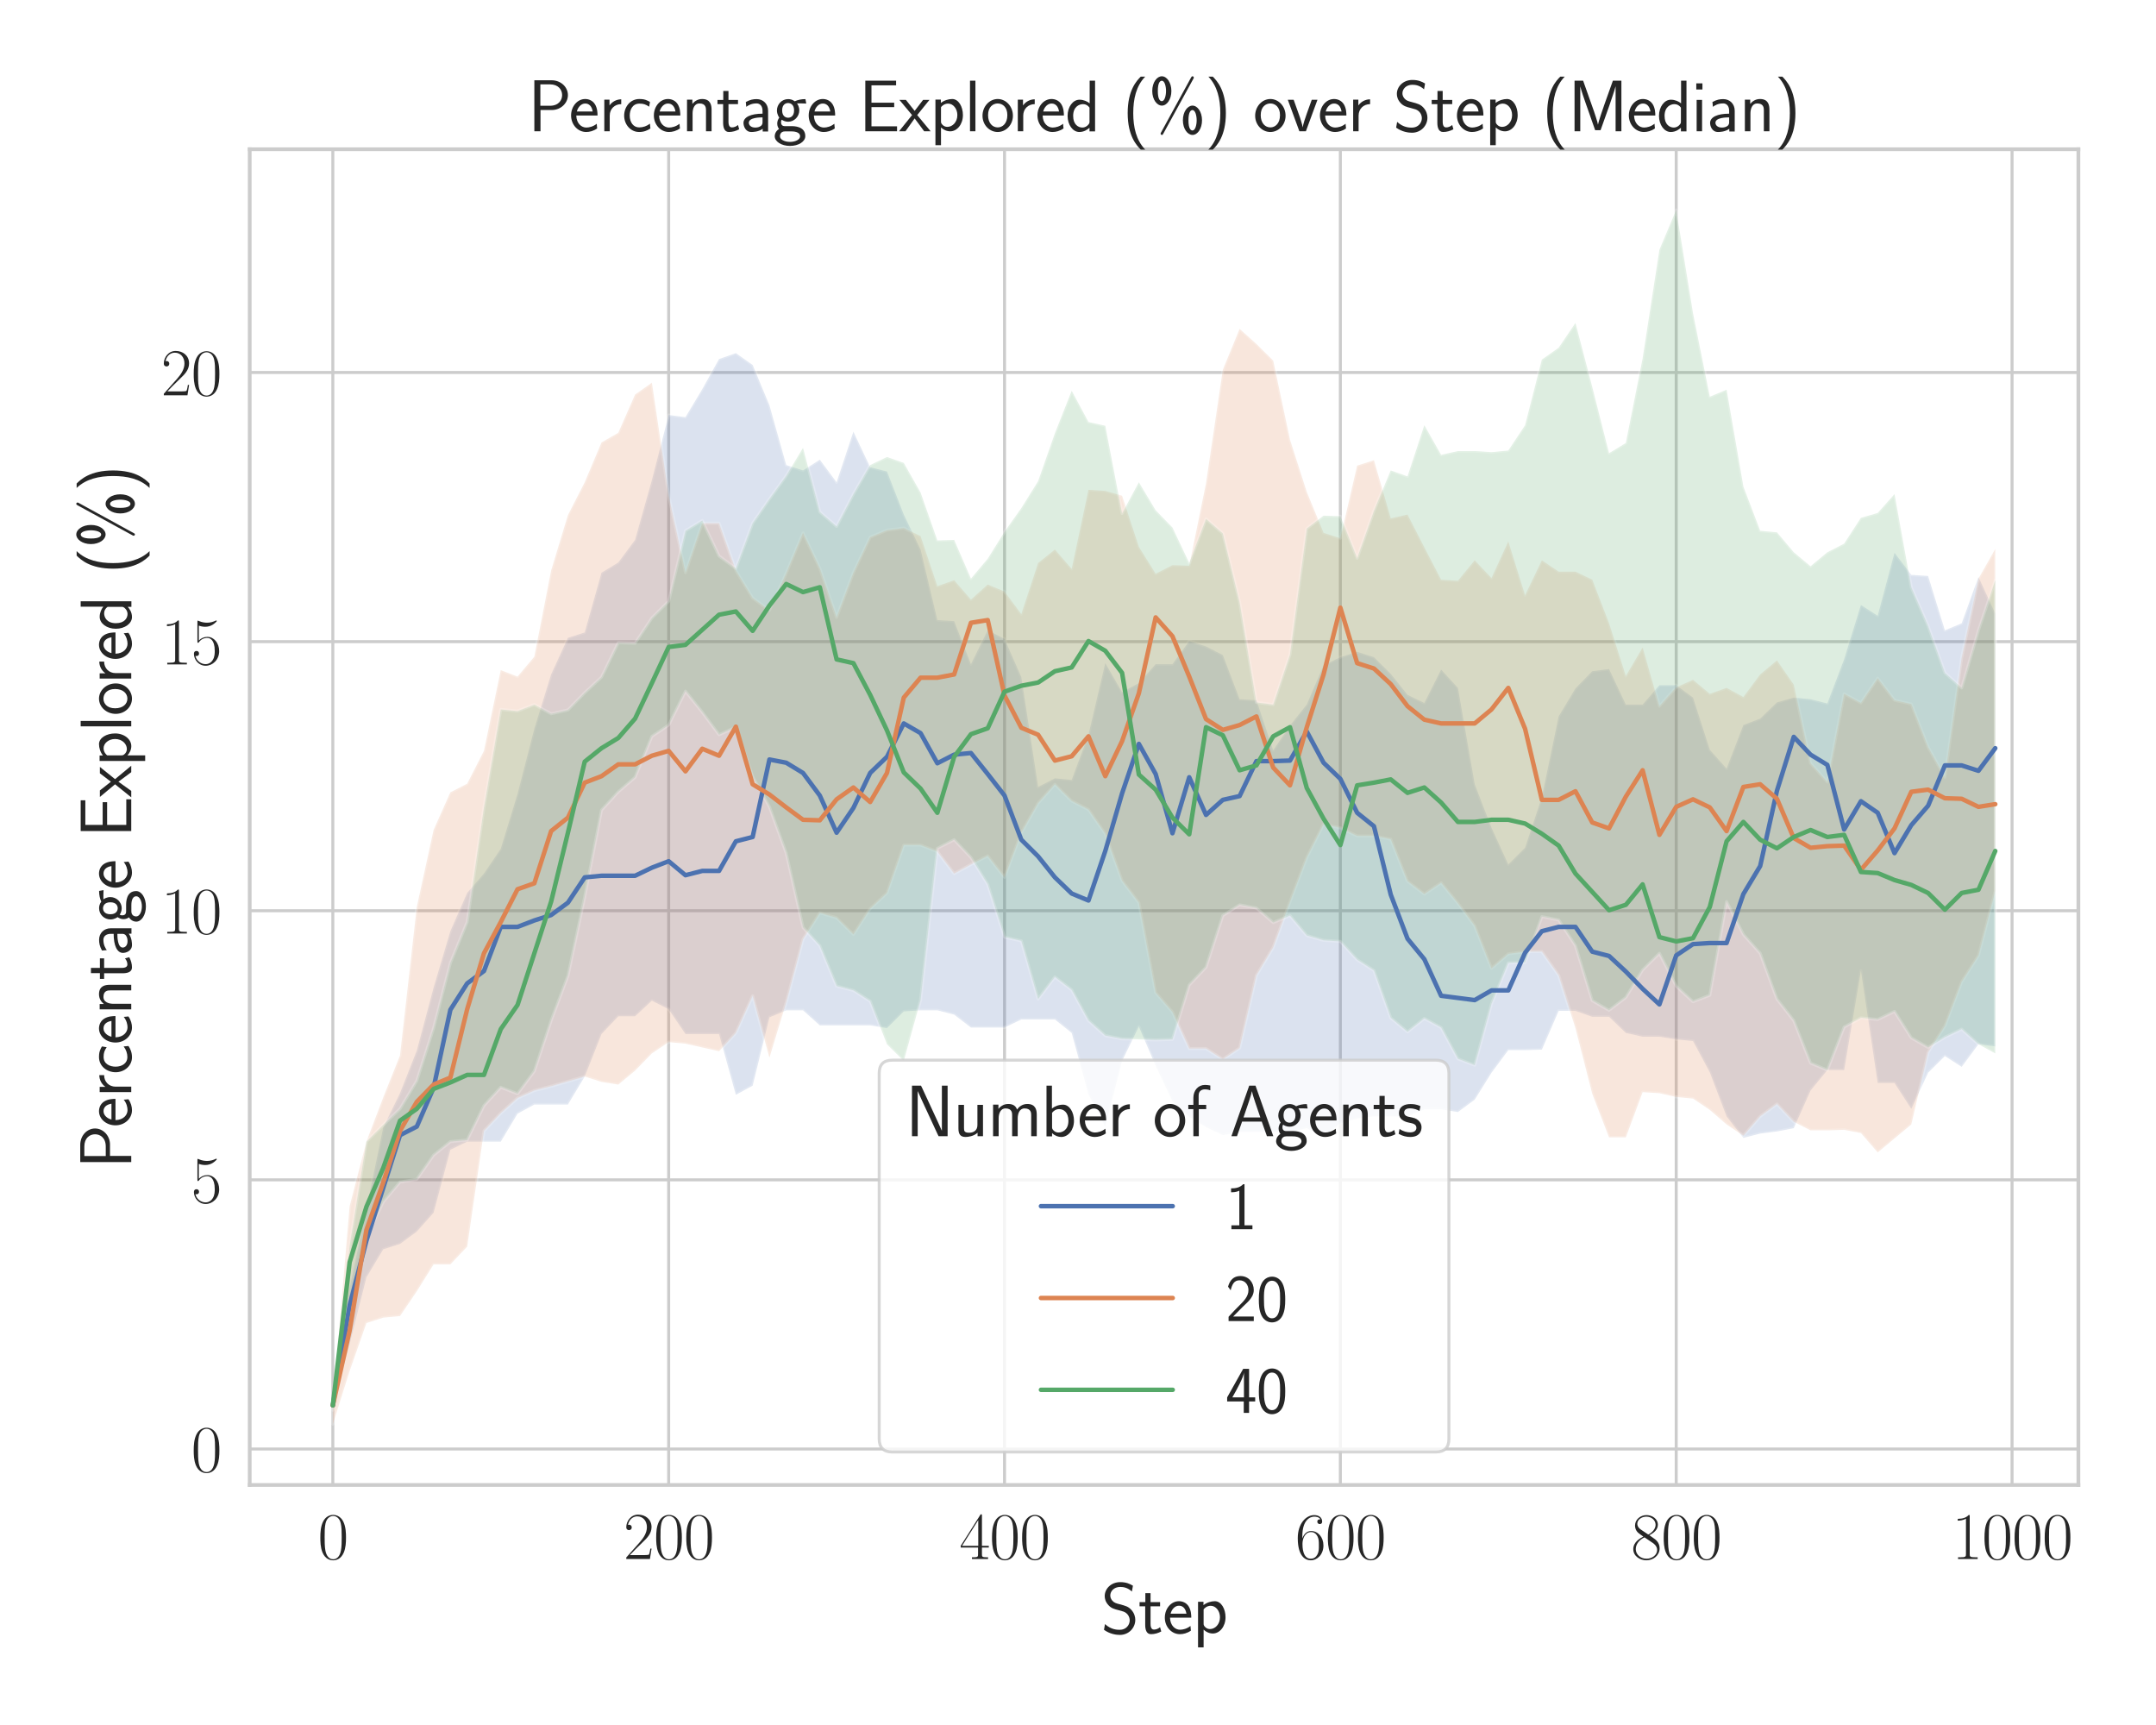 <?xml version="1.0" encoding="utf-8" standalone="no"?>
<!DOCTYPE svg PUBLIC "-//W3C//DTD SVG 1.1//EN"
  "http://www.w3.org/Graphics/SVG/1.1/DTD/svg11.dtd">
<svg xmlns:xlink="http://www.w3.org/1999/xlink" width="720pt" height="576pt" viewBox="0 0 720 576" xmlns="http://www.w3.org/2000/svg" version="1.1">
 <defs>
  <style type="text/css">*{stroke-linejoin: round; stroke-linecap: butt}</style>
 </defs>
 <g id="figure_1">
  <g id="patch_1">
   <path d="M 0 576 
L 720 576 
L 720 0 
L 0 0 
z
" style="fill: #ffffff"/>
  </g>
  <g id="axes_1">
   <g id="patch_2">
    <path d="M 83.393 495.841 
L 694.08 495.841 
L 694.08 49.831 
L 83.393 49.831 
z
" style="fill: #ffffff"/>
   </g>
   <g id="matplotlib.axis_1">
    <g id="xtick_1">
     <g id="line2d_1">
      <path d="M 111.151 495.841 
L 111.151 49.831 
" clip-path="url(#pc66ffe03ae)" style="fill: none; stroke: #cccccc; stroke-linecap: round"/>
     </g>
     <g id="text_1">
      <!-- $\mathdefault{0}$ -->
      <g style="fill: #262626" transform="translate(106.125 520.562) scale(0.22 -0.22)">
       <defs>
        <path id="CMR17-30" d="M 2688 2025 
C 2688 2416 2682 3080 2413 3591 
C 2176 4039 1798 4198 1466 4198 
C 1158 4198 768 4058 525 3597 
C 269 3118 243 2524 243 2025 
C 243 1661 250 1106 448 619 
C 723 -39 1216 -128 1466 -128 
C 1760 -128 2208 -7 2470 600 
C 2662 1042 2688 1559 2688 2025 
z
M 1466 -26 
C 1056 -26 813 325 723 812 
C 653 1188 653 1738 653 2096 
C 653 2588 653 2997 736 3387 
C 858 3929 1216 4096 1466 4096 
C 1728 4096 2067 3923 2189 3400 
C 2272 3036 2278 2607 2278 2096 
C 2278 1680 2278 1169 2202 792 
C 2067 95 1690 -26 1466 -26 
z
" transform="scale(0.016)"/>
       </defs>
       <use xlink:href="#CMR17-30" transform="scale(0.996)"/>
      </g>
     </g>
    </g>
    <g id="xtick_2">
     <g id="line2d_2">
      <path d="M 223.307 495.841 
L 223.307 49.831 
" clip-path="url(#pc66ffe03ae)" style="fill: none; stroke: #cccccc; stroke-linecap: round"/>
     </g>
     <g id="text_2">
      <!-- $\mathdefault{200}$ -->
      <g style="fill: #262626" transform="translate(208.229 520.562) scale(0.22 -0.22)">
       <defs>
        <path id="CMR17-32" d="M 2669 989 
L 2554 989 
C 2490 536 2438 459 2413 420 
C 2381 369 1920 369 1830 369 
L 602 369 
C 832 619 1280 1072 1824 1597 
C 2214 1967 2669 2402 2669 3035 
C 2669 3790 2067 4224 1395 4224 
C 691 4224 262 3604 262 3030 
C 262 2780 448 2748 525 2748 
C 589 2748 781 2787 781 3010 
C 781 3207 614 3264 525 3264 
C 486 3264 448 3258 422 3245 
C 544 3790 915 4058 1306 4058 
C 1862 4058 2227 3617 2227 3035 
C 2227 2479 1901 2000 1536 1584 
L 262 146 
L 262 0 
L 2515 0 
L 2669 989 
z
" transform="scale(0.016)"/>
       </defs>
       <use xlink:href="#CMR17-32" transform="scale(0.996)"/>
       <use xlink:href="#CMR17-30" transform="translate(45.69 0) scale(0.996)"/>
       <use xlink:href="#CMR17-30" transform="translate(91.381 0) scale(0.996)"/>
      </g>
     </g>
    </g>
    <g id="xtick_3">
     <g id="line2d_3">
      <path d="M 335.462 495.841 
L 335.462 49.831 
" clip-path="url(#pc66ffe03ae)" style="fill: none; stroke: #cccccc; stroke-linecap: round"/>
     </g>
     <g id="text_3">
      <!-- $\mathdefault{400}$ -->
      <g style="fill: #262626" transform="translate(320.385 520.562) scale(0.22 -0.22)">
       <defs>
        <path id="CMR17-34" d="M 2150 4122 
C 2150 4256 2144 4256 2029 4256 
L 128 1254 
L 128 1088 
L 1779 1088 
L 1779 457 
C 1779 224 1766 160 1318 160 
L 1197 160 
L 1197 0 
C 1402 0 1747 0 1965 0 
C 2182 0 2528 0 2733 0 
L 2733 160 
L 2611 160 
C 2163 160 2150 224 2150 457 
L 2150 1088 
L 2803 1088 
L 2803 1254 
L 2150 1254 
L 2150 4122 
z
M 1798 3703 
L 1798 1254 
L 256 1254 
L 1798 3703 
z
" transform="scale(0.016)"/>
       </defs>
       <use xlink:href="#CMR17-34" transform="scale(0.996)"/>
       <use xlink:href="#CMR17-30" transform="translate(45.69 0) scale(0.996)"/>
       <use xlink:href="#CMR17-30" transform="translate(91.381 0) scale(0.996)"/>
      </g>
     </g>
    </g>
    <g id="xtick_4">
     <g id="line2d_4">
      <path d="M 447.618 495.841 
L 447.618 49.831 
" clip-path="url(#pc66ffe03ae)" style="fill: none; stroke: #cccccc; stroke-linecap: round"/>
     </g>
     <g id="text_4">
      <!-- $\mathdefault{600}$ -->
      <g style="fill: #262626" transform="translate(432.54 520.562) scale(0.22 -0.22)">
       <defs>
        <path id="CMR17-36" d="M 678 2176 
C 678 3690 1395 4032 1811 4032 
C 1946 4032 2272 4009 2400 3776 
C 2298 3776 2106 3776 2106 3553 
C 2106 3381 2246 3323 2336 3323 
C 2394 3323 2566 3348 2566 3560 
C 2566 3954 2246 4179 1805 4179 
C 1043 4179 243 3390 243 1984 
C 243 253 966 -128 1478 -128 
C 2099 -128 2688 427 2688 1283 
C 2688 2081 2170 2662 1517 2662 
C 1126 2662 838 2407 678 1960 
L 678 2176 
z
M 1478 25 
C 691 25 691 1200 691 1436 
C 691 1896 909 2560 1504 2560 
C 1613 2560 1926 2560 2138 2120 
C 2253 1870 2253 1609 2253 1289 
C 2253 944 2253 690 2118 434 
C 1978 171 1773 25 1478 25 
z
" transform="scale(0.016)"/>
       </defs>
       <use xlink:href="#CMR17-36" transform="scale(0.996)"/>
       <use xlink:href="#CMR17-30" transform="translate(45.69 0) scale(0.996)"/>
       <use xlink:href="#CMR17-30" transform="translate(91.381 0) scale(0.996)"/>
      </g>
     </g>
    </g>
    <g id="xtick_5">
     <g id="line2d_5">
      <path d="M 559.774 495.841 
L 559.774 49.831 
" clip-path="url(#pc66ffe03ae)" style="fill: none; stroke: #cccccc; stroke-linecap: round"/>
     </g>
     <g id="text_5">
      <!-- $\mathdefault{800}$ -->
      <g style="fill: #262626" transform="translate(544.696 520.562) scale(0.22 -0.22)">
       <defs>
        <path id="CMR17-38" d="M 1741 2264 
C 2144 2467 2554 2773 2554 3263 
C 2554 3841 1990 4179 1472 4179 
C 890 4179 378 3759 378 3180 
C 378 3021 416 2747 666 2505 
C 730 2442 998 2251 1171 2130 
C 883 1983 211 1634 211 934 
C 211 279 838 -128 1459 -128 
C 2144 -128 2720 362 2720 1010 
C 2720 1590 2330 1857 2074 2029 
L 1741 2264 
z
M 902 2822 
C 851 2854 595 3051 595 3351 
C 595 3739 998 4032 1459 4032 
C 1965 4032 2336 3676 2336 3262 
C 2336 2669 1670 2331 1638 2331 
C 1632 2331 1626 2331 1574 2370 
L 902 2822 
z
M 2080 1519 
C 2176 1449 2483 1240 2483 851 
C 2483 381 2010 25 1472 25 
C 890 25 448 438 448 940 
C 448 1443 838 1862 1280 2060 
L 2080 1519 
z
" transform="scale(0.016)"/>
       </defs>
       <use xlink:href="#CMR17-38" transform="scale(0.996)"/>
       <use xlink:href="#CMR17-30" transform="translate(45.69 0) scale(0.996)"/>
       <use xlink:href="#CMR17-30" transform="translate(91.381 0) scale(0.996)"/>
      </g>
     </g>
    </g>
    <g id="xtick_6">
     <g id="line2d_6">
      <path d="M 671.929 495.841 
L 671.929 49.831 
" clip-path="url(#pc66ffe03ae)" style="fill: none; stroke: #cccccc; stroke-linecap: round"/>
     </g>
     <g id="text_6">
      <!-- $\mathdefault{1000}$ -->
      <g style="fill: #262626" transform="translate(651.825 520.562) scale(0.22 -0.22)">
       <defs>
        <path id="CMR17-31" d="M 1702 4058 
C 1702 4192 1696 4192 1606 4192 
C 1357 3916 979 3827 621 3827 
C 602 3827 570 3827 563 3808 
C 557 3795 557 3782 557 3648 
C 755 3648 1088 3686 1344 3839 
L 1344 461 
C 1344 236 1331 160 781 160 
L 589 160 
L 589 0 
C 896 0 1216 0 1523 0 
C 1830 0 2150 0 2458 0 
L 2458 160 
L 2266 160 
C 1715 160 1702 230 1702 458 
L 1702 4058 
z
" transform="scale(0.016)"/>
       </defs>
       <use xlink:href="#CMR17-31" transform="scale(0.996)"/>
       <use xlink:href="#CMR17-30" transform="translate(45.69 0) scale(0.996)"/>
       <use xlink:href="#CMR17-30" transform="translate(91.381 0) scale(0.996)"/>
       <use xlink:href="#CMR17-30" transform="translate(137.071 0) scale(0.996)"/>
      </g>
     </g>
    </g>
    <g id="text_7">
     <!-- Step -->
     <g style="fill: #262626" transform="translate(367.649 545.429) scale(0.24 -0.24)">
      <defs>
       <path id="CMSS17-53" d="M 2797 4169 
C 2515 4334 2208 4480 1690 4480 
C 864 4480 333 3879 333 3266 
C 333 3025 403 2753 653 2475 
C 902 2196 1184 2121 1542 2033 
C 1690 1994 1939 1924 1984 1906 
C 2342 1767 2515 1444 2515 1140 
C 2515 742 2202 318 1645 318 
C 1453 318 890 318 358 819 
L 269 318 
C 794 -64 1363 -128 1651 -128 
C 2438 -128 3002 488 3002 1186 
C 3002 1440 2925 1763 2656 2061 
C 2394 2347 2163 2410 1638 2549 
C 1338 2626 1146 2677 986 2873 
C 877 3013 819 3146 819 3317 
C 819 3673 1126 4060 1690 4060 
C 1971 4060 2336 4002 2707 3660 
L 2797 4169 
z
" transform="scale(0.016)"/>
       <path id="CMSS17-74" d="M 1069 2368 
L 1901 2368 
L 1901 2737 
L 1069 2737 
L 1069 3520 
L 614 3520 
L 614 2737 
L 109 2737 
L 109 2368 
L 602 2368 
L 602 749 
C 602 384 685 -64 1107 -64 
C 1427 -64 1722 25 2003 172 
L 1901 548 
C 1747 414 1562 337 1363 337 
C 1082 337 1069 696 1069 856 
L 1069 2368 
z
" transform="scale(0.016)"/>
       <path id="CMSS17-65" d="M 2502 1377 
C 2502 1590 2490 2003 2285 2345 
C 2061 2713 1696 2816 1421 2816 
C 755 2816 192 2188 192 1375 
C 192 582 774 -64 1510 -64 
C 1798 -64 2150 19 2470 248 
C 2470 274 2458 414 2451 420 
C 2451 433 2432 630 2432 656 
C 2125 407 1773 325 1517 325 
C 1107 325 666 667 646 1377 
L 2502 1377 
z
M 698 1728 
C 781 2084 1062 2421 1421 2421 
C 1517 2421 1965 2421 2080 1728 
L 698 1728 
z
" transform="scale(0.016)"/>
       <path id="CMSS17-70" d="M 966 333 
C 1178 129 1466 -5 1773 -5 
C 2368 -5 2880 603 2880 1412 
C 2880 2159 2496 2816 1946 2816 
C 1626 2816 1242 2702 954 2472 
L 954 2765 
L 480 2765 
L 480 -1216 
L 966 -1216 
L 966 333 
z
M 966 2100 
C 1018 2176 1235 2415 1587 2415 
C 2035 2415 2394 1960 2394 1412 
C 2394 787 1958 384 1530 384 
C 1402 384 1267 415 1139 523 
C 966 674 966 768 966 857 
L 966 2100 
z
" transform="scale(0.016)"/>
      </defs>
      <use xlink:href="#CMSS17-53" transform="scale(0.996)"/>
      <use xlink:href="#CMSS17-74" transform="translate(52.049 0) scale(0.996)"/>
      <use xlink:href="#CMSS17-65" transform="translate(85.88 0) scale(0.996)"/>
      <use xlink:href="#CMSS17-70" transform="translate(127.519 0) scale(0.996)"/>
     </g>
    </g>
   </g>
   <g id="matplotlib.axis_2">
    <g id="ytick_1">
     <g id="line2d_7">
      <path d="M 83.393 483.835 
L 694.08 483.835 
" clip-path="url(#pc66ffe03ae)" style="fill: none; stroke: #cccccc; stroke-linecap: round"/>
     </g>
     <g id="text_8">
      <!-- $\mathdefault{0}$ -->
      <g style="fill: #262626" transform="translate(63.841 491.446) scale(0.22 -0.22)">
       <use xlink:href="#CMR17-30" transform="scale(0.996)"/>
      </g>
     </g>
    </g>
    <g id="ytick_2">
     <g id="line2d_8">
      <path d="M 83.393 393.972 
L 694.08 393.972 
" clip-path="url(#pc66ffe03ae)" style="fill: none; stroke: #cccccc; stroke-linecap: round"/>
     </g>
     <g id="text_9">
      <!-- $\mathdefault{5}$ -->
      <g style="fill: #262626" transform="translate(63.841 401.582) scale(0.22 -0.22)">
       <defs>
        <path id="CMR17-35" d="M 730 3692 
C 794 3666 1056 3584 1325 3584 
C 1920 3584 2246 3911 2432 4100 
C 2432 4157 2432 4192 2394 4192 
C 2387 4192 2374 4192 2323 4163 
C 2099 4058 1837 3973 1517 3973 
C 1325 3973 1037 3999 723 4139 
C 653 4171 640 4171 634 4171 
C 602 4171 595 4164 595 4037 
L 595 2203 
C 595 2089 595 2057 659 2057 
C 691 2057 704 2070 736 2114 
C 941 2401 1222 2522 1542 2522 
C 1766 2522 2246 2382 2246 1289 
C 2246 1085 2246 715 2054 421 
C 1894 159 1645 25 1370 25 
C 947 25 518 320 403 814 
C 429 807 480 795 506 795 
C 589 795 749 840 749 1038 
C 749 1210 627 1280 506 1280 
C 358 1280 262 1190 262 1011 
C 262 454 704 -128 1382 -128 
C 2042 -128 2669 440 2669 1264 
C 2669 2030 2170 2624 1549 2624 
C 1222 2624 947 2503 730 2274 
L 730 3692 
z
" transform="scale(0.016)"/>
       </defs>
       <use xlink:href="#CMR17-35" transform="scale(0.996)"/>
      </g>
     </g>
    </g>
    <g id="ytick_3">
     <g id="line2d_9">
      <path d="M 83.393 304.109 
L 694.08 304.109 
" clip-path="url(#pc66ffe03ae)" style="fill: none; stroke: #cccccc; stroke-linecap: round"/>
     </g>
     <g id="text_10">
      <!-- $\mathdefault{10}$ -->
      <g style="fill: #262626" transform="translate(53.789 311.719) scale(0.22 -0.22)">
       <use xlink:href="#CMR17-31" transform="scale(0.996)"/>
       <use xlink:href="#CMR17-30" transform="translate(45.69 0) scale(0.996)"/>
      </g>
     </g>
    </g>
    <g id="ytick_4">
     <g id="line2d_10">
      <path d="M 83.393 214.245 
L 694.08 214.245 
" clip-path="url(#pc66ffe03ae)" style="fill: none; stroke: #cccccc; stroke-linecap: round"/>
     </g>
     <g id="text_11">
      <!-- $\mathdefault{15}$ -->
      <g style="fill: #262626" transform="translate(53.789 221.856) scale(0.22 -0.22)">
       <use xlink:href="#CMR17-31" transform="scale(0.996)"/>
       <use xlink:href="#CMR17-35" transform="translate(45.69 0) scale(0.996)"/>
      </g>
     </g>
    </g>
    <g id="ytick_5">
     <g id="line2d_11">
      <path d="M 83.393 124.382 
L 694.08 124.382 
" clip-path="url(#pc66ffe03ae)" style="fill: none; stroke: #cccccc; stroke-linecap: round"/>
     </g>
     <g id="text_12">
      <!-- $\mathdefault{20}$ -->
      <g style="fill: #262626" transform="translate(53.789 131.992) scale(0.22 -0.22)">
       <use xlink:href="#CMR17-32" transform="scale(0.996)"/>
       <use xlink:href="#CMR17-30" transform="translate(45.69 0) scale(0.996)"/>
      </g>
     </g>
    </g>
    <g id="text_13">
     <!-- Percentage Explored (\%) -->
     <g style="fill: #262626" transform="translate(43.831 390.205) rotate(-90) scale(0.24 -0.24)">
      <defs>
       <path id="CMSS17-50" d="M 2106 1856 
C 2874 1856 3501 2453 3501 3158 
C 3501 3850 2899 4453 2067 4453 
L 570 4453 
L 570 0 
L 1107 0 
L 1107 1856 
L 2106 1856 
z
M 1926 4096 
C 2669 4096 2995 3627 2995 3157 
C 2995 2720 2694 2226 1926 2226 
L 1094 2226 
L 1094 4096 
L 1926 4096 
z
" transform="scale(0.016)"/>
       <path id="CMSS17-72" d="M 954 1363 
C 954 1965 1395 2368 1958 2368 
L 1958 2789 
C 1549 2789 1165 2585 934 2253 
L 934 2758 
L 480 2758 
L 480 0 
L 954 0 
L 954 1363 
z
" transform="scale(0.016)"/>
       <path id="CMSS17-63" d="M 2464 2541 
C 2464 2585 2170 2714 2093 2739 
C 1882 2816 1613 2816 1542 2816 
C 710 2816 211 2093 211 1363 
C 211 595 768 -64 1517 -64 
C 1946 -64 2253 76 2502 242 
L 2464 664 
C 2189 453 1869 337 1523 337 
C 1024 337 698 774 698 1369 
C 698 1831 909 2414 1549 2414 
C 1901 2414 2099 2343 2394 2145 
L 2464 2541 
z
" transform="scale(0.016)"/>
       <path id="CMSS17-6e" d="M 2618 1877 
C 2618 2283 2522 2816 1798 2816 
C 1389 2816 1120 2606 941 2389 
L 941 2758 
L 474 2758 
L 474 0 
L 960 0 
L 960 1559 
C 960 1964 1114 2428 1549 2428 
C 2112 2428 2131 2048 2131 1829 
L 2131 0 
L 2618 0 
L 2618 1877 
z
" transform="scale(0.016)"/>
       <path id="CMSS17-61" d="M 2406 1791 
C 2406 2392 1978 2808 1402 2808 
C 1120 2808 813 2757 461 2553 
L 499 2135 
C 659 2248 934 2432 1395 2432 
C 1722 2432 1920 2180 1920 1782 
L 1920 1536 
C 896 1536 256 1238 256 726 
C 256 461 416 -64 947 -64 
C 1043 -64 1562 -64 1933 217 
L 1933 -19 
L 2406 -19 
L 2406 1791 
z
M 1920 816 
C 1920 701 1920 548 1728 434 
C 1562 325 1350 325 1261 325 
C 941 325 723 511 723 744 
C 723 1211 1722 1211 1920 1211 
L 1920 816 
z
" transform="scale(0.016)"/>
       <path id="CMSS17-67" d="M 2848 2808 
C 2483 2808 2170 2738 1914 2617 
C 1702 2777 1485 2808 1338 2808 
C 781 2808 358 2349 358 1814 
C 358 1468 550 1207 563 1195 
C 448 1035 384 863 384 672 
C 384 448 474 289 544 200 
C 211 -3 166 -314 166 -435 
C 166 -898 749 -1280 1498 -1280 
C 2253 -1280 2835 -898 2835 -428 
C 2835 448 1856 448 1587 448 
L 1069 448 
C 973 448 717 448 717 791 
C 717 921 774 1004 781 1010 
C 877 940 1075 832 1338 832 
C 1869 832 2310 1278 2310 1827 
C 2310 2132 2170 2355 2112 2432 
L 2131 2432 
C 2150 2432 2419 2432 2515 2432 
C 2720 2432 2739 2429 2918 2419 
L 2848 2808 
z
M 1338 1182 
C 1120 1182 813 1315 813 1823 
C 813 2375 1165 2464 1331 2464 
C 1549 2464 1856 2331 1856 1823 
C 1856 1271 1504 1182 1338 1182 
z
M 1581 -10 
C 1734 -10 2381 -10 2381 -442 
C 2381 -714 1984 -929 1504 -929 
C 1018 -929 621 -720 621 -435 
C 621 -403 621 -10 1062 -10 
L 1581 -10 
z
" transform="scale(0.016)"/>
       <path id="CMSS17-45" d="M 1958 433 
C 1446 433 1216 433 1101 433 
L 1101 2107 
L 3085 2107 
L 3085 2496 
L 1101 2496 
L 1101 4009 
L 1926 4009 
C 2003 4009 2080 4009 2157 4009 
L 3251 4009 
L 3251 4416 
L 563 4416 
L 563 0 
L 3334 0 
L 3334 433 
L 1958 433 
z
" transform="scale(0.016)"/>
       <path id="CMSS17-78" d="M 1587 1414 
L 2656 2739 
L 2099 2739 
L 1363 1777 
L 602 2739 
L 32 2739 
L 1139 1414 
L 0 0 
L 563 0 
L 1363 1121 
L 2195 0 
L 2758 0 
L 1587 1414 
z
" transform="scale(0.016)"/>
       <path id="CMSS17-6c" d="M 947 4416 
L 474 4416 
L 474 0 
L 947 0 
L 947 4416 
z
" transform="scale(0.016)"/>
       <path id="CMSS17-6f" d="M 2829 1356 
C 2829 2176 2221 2816 1504 2816 
C 768 2816 173 2157 173 1356 
C 173 544 787 -64 1498 -64 
C 2227 -64 2829 563 2829 1356 
z
M 1504 337 
C 1050 337 659 709 659 1408 
C 659 2151 1114 2427 1498 2427 
C 1914 2427 2342 2126 2342 1408 
C 2342 683 1926 337 1504 337 
z
" transform="scale(0.016)"/>
       <path id="CMSS17-64" d="M 2611 4416 
L 2138 4416 
L 2138 2438 
C 1939 2603 1613 2756 1254 2756 
C 672 2756 211 2131 211 1347 
C 211 562 666 -64 1235 -64 
C 1677 -64 1971 172 2125 306 
L 2125 -13 
L 2611 -13 
L 2611 4416 
z
M 2125 836 
C 2125 747 2125 653 1926 482 
C 1798 375 1645 325 1498 325 
C 1152 325 698 576 698 1340 
C 698 2134 1210 2368 1562 2368 
C 1798 2368 1990 2254 2125 2065 
L 2125 836 
z
" transform="scale(0.016)"/>
       <path id="CMSS17-28" d="M 1613 4768 
C 1267 4417 474 3601 474 1588 
C 474 -433 1267 -1243 1613 -1600 
L 2003 -1600 
C 1216 -784 960 357 960 1581 
C 960 2798 1203 3946 2003 4768 
L 1613 4768 
z
" transform="scale(0.016)"/>
       <path id="CMSS17-25" d="M 3923 4583 
C 3962 4647 3962 4679 3962 4685 
C 3962 4755 3904 4800 3853 4800 
C 3782 4800 3750 4749 3718 4685 
L 1101 -104 
C 1088 -129 1062 -167 1062 -206 
C 1062 -276 1120 -320 1178 -320 
C 1235 -320 1248 -295 1299 -206 
L 3923 4583 
z
M 4678 959 
C 4678 1698 4282 2240 3846 2240 
C 3418 2240 3008 1711 3008 959 
C 3008 208 3418 -320 3846 -320 
C 4288 -320 4678 221 4678 959 
z
M 3846 68 
C 3712 68 3494 189 3494 959 
C 3494 1724 3712 1851 3846 1851 
C 4083 1851 4211 1386 4211 959 
C 4211 533 4083 68 3846 68 
z
M 2003 3519 
C 2003 4258 1606 4800 1171 4800 
C 742 4800 333 4271 333 3519 
C 333 2768 742 2240 1171 2240 
C 1613 2240 2003 2781 2003 3519 
z
M 1171 2628 
C 1037 2628 819 2749 819 3519 
C 819 4284 1037 4411 1171 4411 
C 1408 4411 1536 3946 1536 3519 
C 1536 3093 1408 2628 1171 2628 
z
" transform="scale(0.016)"/>
       <path id="CMSS17-29" d="M 723 -1600 
C 1069 -1249 1862 -433 1862 1581 
C 1862 3601 1069 4411 723 4768 
L 333 4768 
C 1120 3952 1376 2811 1376 1588 
C 1376 370 1133 -778 333 -1600 
L 723 -1600 
z
" transform="scale(0.016)"/>
      </defs>
      <use xlink:href="#CMSS17-50" transform="scale(0.996)"/>
      <use xlink:href="#CMSS17-65" transform="translate(57.133 0) scale(0.996)"/>
      <use xlink:href="#CMSS17-72" transform="translate(98.772 0) scale(0.996)"/>
      <use xlink:href="#CMSS17-63" transform="translate(130.682 0) scale(0.996)"/>
      <use xlink:href="#CMSS17-65" transform="translate(172.321 0) scale(0.996)"/>
      <use xlink:href="#CMSS17-6e" transform="translate(213.959 0) scale(0.996)"/>
      <use xlink:href="#CMSS17-74" transform="translate(262.164 0) scale(0.996)"/>
      <use xlink:href="#CMSS17-61" transform="translate(295.996 0) scale(0.996)"/>
      <use xlink:href="#CMSS17-67" transform="translate(340.918 0) scale(0.996)"/>
      <use xlink:href="#CMSS17-65" transform="translate(387.761 0) scale(0.996)"/>
      <use xlink:href="#CMSS17-45" transform="translate(460.629 0) scale(0.996)"/>
      <use xlink:href="#CMSS17-78" transform="translate(516.521 0) scale(0.996)"/>
      <use xlink:href="#CMSS17-70" transform="translate(559.522 0) scale(0.996)"/>
      <use xlink:href="#CMSS17-6c" transform="translate(607.726 0) scale(0.996)"/>
      <use xlink:href="#CMSS17-6f" transform="translate(629.907 0) scale(0.996)"/>
      <use xlink:href="#CMSS17-72" transform="translate(674.148 0) scale(0.996)"/>
      <use xlink:href="#CMSS17-65" transform="translate(706.058 0) scale(0.996)"/>
      <use xlink:href="#CMSS17-64" transform="translate(747.697 0) scale(0.996)"/>
      <use xlink:href="#CMSS17-28" transform="translate(827.131 0) scale(0.996)"/>
      <use xlink:href="#CMSS17-25" transform="translate(863.565 0) scale(0.996)"/>
      <use xlink:href="#CMSS17-29" transform="translate(941.638 0) scale(0.996)"/>
     </g>
    </g>
   </g>
   <g id="PolyCollection_1">
    <defs>
     <path id="mea938e402c" d="M 111.151 -106.723 
L 111.151 -106.723 
L 116.759 -127.211 
L 122.367 -149.498 
L 127.974 -158.843 
L 133.582 -160.641 
L 139.19 -164.774 
L 144.798 -171.065 
L 150.406 -192.093 
L 156.013 -194.789 
L 161.621 -194.789 
L 167.229 -194.789 
L 172.837 -204.135 
L 178.445 -207.19 
L 184.052 -207.19 
L 189.66 -207.19 
L 195.268 -216.536 
L 200.876 -230.734 
L 206.483 -236.665 
L 212.091 -236.665 
L 217.699 -241.877 
L 223.307 -239.001 
L 228.915 -230.734 
L 234.522 -230.734 
L 240.13 -230.734 
L 245.738 -210.425 
L 251.346 -213.48 
L 256.953 -236.306 
L 262.561 -238.642 
L 268.169 -238.642 
L 273.777 -233.61 
L 279.385 -233.61 
L 284.992 -233.61 
L 290.6 -233.61 
L 296.208 -232.711 
L 301.816 -238.283 
L 307.423 -238.642 
L 313.031 -238.642 
L 318.639 -237.204 
L 324.247 -232.891 
L 329.855 -232.891 
L 335.462 -232.891 
L 341.07 -235.587 
L 346.678 -235.587 
L 352.286 -235.587 
L 357.894 -231.094 
L 363.501 -210.605 
L 369.109 -199.821 
L 374.717 -221.748 
L 380.325 -233.25 
L 385.932 -220.13 
L 391.54 -208.268 
L 397.148 -203.056 
L 402.756 -199.641 
L 408.364 -196.945 
L 413.971 -198.024 
L 419.579 -198.024 
L 425.187 -198.024 
L 430.795 -198.024 
L 436.402 -199.282 
L 442.01 -196.227 
L 447.618 -200.899 
L 453.226 -202.517 
L 458.834 -203.236 
L 464.441 -203.236 
L 470.049 -203.236 
L 475.657 -205.572 
L 481.265 -205.572 
L 486.872 -204.674 
L 492.48 -208.807 
L 498.088 -217.794 
L 503.696 -225.342 
L 509.304 -225.342 
L 514.911 -225.522 
L 520.519 -238.462 
L 526.127 -238.462 
L 531.735 -236.485 
L 537.343 -236.485 
L 542.95 -231.094 
L 548.558 -229.835 
L 554.166 -229.835 
L 559.774 -228.937 
L 565.381 -228.398 
L 570.989 -217.973 
L 576.597 -203.236 
L 582.205 -196.047 
L 587.813 -197.485 
L 593.42 -198.204 
L 599.028 -199.282 
L 604.636 -211.863 
L 610.244 -218.692 
L 615.851 -218.692 
L 621.459 -251.942 
L 627.067 -214.379 
L 632.675 -214.379 
L 638.283 -205.752 
L 643.89 -217.794 
L 649.498 -223.365 
L 655.106 -219.771 
L 660.714 -227.319 
L 666.321 -226.6 
L 666.321 -371.101 
L 666.321 -371.101 
L 660.714 -383.322 
L 655.106 -367.866 
L 649.498 -365.529 
L 643.89 -383.681 
L 638.283 -384.041 
L 632.675 -391.41 
L 627.067 -370.382 
L 621.459 -373.976 
L 615.851 -355.824 
L 610.244 -341.086 
L 604.636 -342.524 
L 599.028 -343.063 
L 593.42 -341.446 
L 587.813 -336.054 
L 582.205 -333.897 
L 576.597 -319.339 
L 570.989 -325.63 
L 565.381 -343.063 
L 559.774 -347.197 
L 554.166 -347.197 
L 548.558 -340.727 
L 542.95 -340.727 
L 537.343 -352.589 
L 531.735 -351.87 
L 526.127 -346.119 
L 520.519 -336.773 
L 514.911 -309.814 
L 509.304 -292.919 
L 503.696 -287.348 
L 498.088 -299.569 
L 492.48 -314.127 
L 486.872 -346.298 
L 481.265 -352.409 
L 475.657 -341.266 
L 470.049 -343.962 
L 464.441 -350.971 
L 458.834 -356.543 
L 453.226 -358.34 
L 447.618 -356.543 
L 442.01 -353.847 
L 436.402 -340.727 
L 430.795 -333.717 
L 425.187 -325.45 
L 419.579 -342.165 
L 413.971 -342.524 
L 408.364 -357.262 
L 402.756 -360.137 
L 397.148 -361.935 
L 391.54 -354.206 
L 385.932 -354.206 
L 380.325 -347.916 
L 374.717 -344.86 
L 369.109 -354.566 
L 363.501 -330.662 
L 357.894 -315.565 
L 352.286 -316.104 
L 346.678 -313.229 
L 341.07 -349.893 
L 335.462 -362.653 
L 329.855 -365.529 
L 324.247 -354.206 
L 318.639 -368.584 
L 313.031 -368.944 
L 307.423 -392.488 
L 301.816 -404.17 
L 296.208 -418.548 
L 290.6 -419.986 
L 284.992 -431.848 
L 279.385 -414.954 
L 273.777 -422.502 
L 268.169 -418.908 
L 262.561 -420.705 
L 256.953 -440.655 
L 251.346 -454.134 
L 245.738 -458.088 
L 240.13 -456.111 
L 234.522 -446.047 
L 228.915 -436.701 
L 223.307 -437.42 
L 217.699 -415.673 
L 212.091 -395.723 
L 206.483 -388.175 
L 200.876 -384.76 
L 195.268 -364.81 
L 189.66 -363.013 
L 184.052 -350.791 
L 178.445 -332.639 
L 172.837 -310.892 
L 167.229 -292.56 
L 161.621 -284.293 
L 156.013 -277.822 
L 150.406 -265.062 
L 144.798 -246.191 
L 139.19 -225.163 
L 133.582 -210.964 
L 127.974 -199.462 
L 122.367 -172.323 
L 116.759 -145.903 
L 111.151 -106.723 
z
" style="stroke: #ffffff; stroke-opacity: 0.2"/>
    </defs>
    <g clip-path="url(#pc66ffe03ae)">
     <use xlink:href="#mea938e402c" x="0" y="576" style="fill: #4c72b0; fill-opacity: 0.2; stroke: #ffffff; stroke-opacity: 0.2"/>
    </g>
   </g>
   <g id="PolyCollection_2">
    <defs>
     <path id="m3da5b54831" d="M 111.151 -106.723 
L 111.151 -100.432 
L 116.759 -118.225 
L 122.367 -134.221 
L 127.974 -136.018 
L 133.582 -136.557 
L 139.19 -144.825 
L 144.798 -153.811 
L 150.406 -153.811 
L 156.013 -159.742 
L 161.621 -198.383 
L 167.229 -204.314 
L 172.837 -209.347 
L 178.445 -211.863 
L 184.052 -213.301 
L 189.66 -214.918 
L 195.268 -216.536 
L 200.876 -214.738 
L 206.483 -213.84 
L 212.091 -218.513 
L 217.699 -224.264 
L 223.307 -228.038 
L 228.915 -227.499 
L 234.522 -226.241 
L 240.13 -224.983 
L 245.738 -231.094 
L 251.346 -243.495 
L 256.953 -222.826 
L 262.561 -241.338 
L 268.169 -262.366 
L 273.777 -271.173 
L 279.385 -269.555 
L 284.992 -263.983 
L 290.6 -272.61 
L 296.208 -277.822 
L 301.816 -293.818 
L 307.423 -293.818 
L 313.031 -291.661 
L 318.639 -284.293 
L 324.247 -287.348 
L 329.855 -290.224 
L 335.462 -283.035 
L 341.07 -297.952 
L 346.678 -307.837 
L 352.286 -314.127 
L 357.894 -308.556 
L 363.501 -305.68 
L 369.109 -297.592 
L 374.717 -281.956 
L 380.325 -274.587 
L 385.932 -244.573 
L 391.54 -238.103 
L 397.148 -225.881 
L 402.756 -225.881 
L 408.364 -222.287 
L 413.971 -226.061 
L 419.579 -250.324 
L 425.187 -259.67 
L 430.795 -274.947 
L 436.402 -289.684 
L 442.01 -300.827 
L 447.618 -299.569 
L 453.226 -296.873 
L 458.834 -296.873 
L 464.441 -295.795 
L 470.049 -281.776 
L 475.657 -277.463 
L 481.265 -281.237 
L 486.872 -274.408 
L 492.48 -266.859 
L 498.088 -252.661 
L 503.696 -257.513 
L 509.304 -258.232 
L 514.911 -258.232 
L 520.519 -250.324 
L 526.127 -232.711 
L 531.735 -210.784 
L 537.343 -196.227 
L 542.95 -196.227 
L 548.558 -211.324 
L 554.166 -210.964 
L 559.774 -209.706 
L 565.381 -209.167 
L 570.989 -205.393 
L 576.597 -200.54 
L 582.205 -196.766 
L 587.813 -203.236 
L 593.42 -207.37 
L 599.028 -201.439 
L 604.636 -198.563 
L 610.244 -198.563 
L 615.851 -198.743 
L 621.459 -197.664 
L 627.067 -191.194 
L 632.675 -195.867 
L 638.283 -200.54 
L 643.89 -224.623 
L 649.498 -233.43 
L 655.106 -248.168 
L 660.714 -256.974 
L 666.321 -278.541 
L 666.321 -392.668 
L 666.321 -392.668 
L 660.714 -382.783 
L 655.106 -356.363 
L 649.498 -316.464 
L 643.89 -326.528 
L 638.283 -340.907 
L 632.675 -342.165 
L 627.067 -349.533 
L 621.459 -341.266 
L 615.851 -344.321 
L 610.244 -314.846 
L 604.636 -321.137 
L 599.028 -347.377 
L 593.42 -355.464 
L 587.813 -350.791 
L 582.205 -343.243 
L 576.597 -346.298 
L 570.989 -344.321 
L 565.381 -348.994 
L 559.774 -346.478 
L 554.166 -340.188 
L 548.558 -359.778 
L 542.95 -350.252 
L 537.343 -367.866 
L 531.735 -382.423 
L 526.127 -385.119 
L 520.519 -385.119 
L 514.911 -388.894 
L 509.304 -377.211 
L 503.696 -395.184 
L 498.088 -382.963 
L 492.48 -388.894 
L 486.872 -382.064 
L 481.265 -382.423 
L 475.657 -393.207 
L 470.049 -404.17 
L 464.441 -402.912 
L 458.834 -422.323 
L 453.226 -420.525 
L 447.618 -396.262 
L 442.01 -398.06 
L 436.402 -411.719 
L 430.795 -429.152 
L 425.187 -455.572 
L 419.579 -461.144 
L 413.971 -466.176 
L 408.364 -452.517 
L 402.756 -414.594 
L 397.148 -387.096 
L 391.54 -387.276 
L 385.932 -384.4 
L 380.325 -393.387 
L 374.717 -410.461 
L 369.109 -412.078 
L 363.501 -412.438 
L 357.894 -386.018 
L 352.286 -392.488 
L 346.678 -387.995 
L 341.07 -370.921 
L 335.462 -378.469 
L 329.855 -380.806 
L 324.247 -375.773 
L 318.639 -382.244 
L 313.031 -380.267 
L 307.423 -396.981 
L 301.816 -399.677 
L 296.208 -398.958 
L 290.6 -396.622 
L 284.992 -384.76 
L 279.385 -369.843 
L 273.777 -386.198 
L 268.169 -398.06 
L 262.561 -384.58 
L 256.953 -372.179 
L 251.346 -376.313 
L 245.738 -385.479 
L 240.13 -401.295 
L 234.522 -401.295 
L 228.915 -384.76 
L 223.307 -410.461 
L 217.699 -448.203 
L 212.091 -444.249 
L 206.483 -431.489 
L 200.876 -428.254 
L 195.268 -414.954 
L 189.66 -403.991 
L 184.052 -385.479 
L 178.445 -356.722 
L 172.837 -350.073 
L 167.229 -352.229 
L 161.621 -325.27 
L 156.013 -314.307 
L 150.406 -311.431 
L 144.798 -298.85 
L 139.19 -273.15 
L 133.582 -223.545 
L 127.974 -209.526 
L 122.367 -194.789 
L 116.759 -173.222 
L 111.151 -106.723 
z
" style="stroke: #ffffff; stroke-opacity: 0.2"/>
    </defs>
    <g clip-path="url(#pc66ffe03ae)">
     <use xlink:href="#m3da5b54831" x="0" y="576" style="fill: #dd8452; fill-opacity: 0.2; stroke: #ffffff; stroke-opacity: 0.2"/>
    </g>
   </g>
   <g id="PolyCollection_3">
    <defs>
     <path id="m3aeefa3206" d="M 111.151 -106.723 
L 111.151 -105.105 
L 116.759 -137.995 
L 122.367 -162.977 
L 127.974 -174.659 
L 133.582 -181.309 
L 139.19 -182.208 
L 144.798 -190.296 
L 150.406 -194.789 
L 156.013 -195.328 
L 161.621 -206.83 
L 167.229 -212.941 
L 172.837 -210.784 
L 178.445 -218.333 
L 184.052 -235.227 
L 189.66 -250.145 
L 195.268 -276.564 
L 200.876 -305.5 
L 206.483 -311.611 
L 212.091 -316.464 
L 217.699 -330.123 
L 223.307 -333.897 
L 228.915 -345.22 
L 234.522 -338.211 
L 240.13 -330.662 
L 245.738 -333.178 
L 251.346 -316.643 
L 256.953 -306.579 
L 262.561 -291.122 
L 268.169 -266.32 
L 273.777 -260.209 
L 279.385 -246.73 
L 284.992 -245.292 
L 290.6 -241.697 
L 296.208 -227.319 
L 301.816 -221.748 
L 307.423 -242.057 
L 313.031 -292.74 
L 318.639 -295.615 
L 324.247 -289.684 
L 329.855 -280.698 
L 335.462 -263.085 
L 341.07 -261.827 
L 346.678 -242.416 
L 352.286 -249.785 
L 357.894 -245.472 
L 363.501 -235.227 
L 369.109 -230.195 
L 374.717 -229.117 
L 380.325 -228.937 
L 385.932 -228.757 
L 391.54 -228.937 
L 397.148 -247.089 
L 402.756 -253.02 
L 408.364 -270.274 
L 413.971 -273.868 
L 419.579 -272.79 
L 425.187 -267.937 
L 430.795 -270.274 
L 436.402 -263.624 
L 442.01 -262.006 
L 447.618 -261.647 
L 453.226 -255.536 
L 458.834 -251.942 
L 464.441 -236.126 
L 470.049 -231.453 
L 475.657 -235.946 
L 481.265 -232.891 
L 486.872 -222.467 
L 492.48 -220.31 
L 498.088 -240.799 
L 503.696 -254.458 
L 509.304 -254.638 
L 514.911 -269.914 
L 520.519 -268.836 
L 526.127 -260.209 
L 531.735 -241.877 
L 537.343 -238.642 
L 542.95 -242.955 
L 548.558 -252.122 
L 554.166 -257.693 
L 559.774 -246.73 
L 565.381 -241.518 
L 570.989 -243.674 
L 576.597 -274.947 
L 582.205 -263.983 
L 587.813 -257.693 
L 593.42 -242.416 
L 599.028 -235.227 
L 604.636 -221.029 
L 610.244 -218.692 
L 615.851 -233.071 
L 621.459 -236.126 
L 627.067 -235.587 
L 632.675 -238.283 
L 638.283 -229.476 
L 643.89 -226.241 
L 649.498 -229.656 
L 655.106 -232.352 
L 660.714 -227.319 
L 666.321 -224.264 
L 666.321 -382.244 
L 666.321 -382.244 
L 660.714 -365.529 
L 655.106 -346.298 
L 649.498 -351.331 
L 643.89 -366.967 
L 638.283 -379.907 
L 632.675 -411 
L 627.067 -404.709 
L 621.459 -403.092 
L 615.851 -394.465 
L 610.244 -391.589 
L 604.636 -386.917 
L 599.028 -391.589 
L 593.42 -398.239 
L 587.813 -398.779 
L 582.205 -413.516 
L 576.597 -445.867 
L 570.989 -443.53 
L 565.381 -471.388 
L 559.774 -505.896 
L 554.166 -492.596 
L 548.558 -456.291 
L 542.95 -428.074 
L 537.343 -424.659 
L 531.735 -446.766 
L 526.127 -468.153 
L 520.519 -459.886 
L 514.911 -455.932 
L 509.304 -434.005 
L 503.696 -425.558 
L 498.088 -425.019 
L 492.48 -425.378 
L 486.872 -425.378 
L 481.265 -424.12 
L 475.657 -434.005 
L 470.049 -416.931 
L 464.441 -418.908 
L 458.834 -405.428 
L 453.226 -389.612 
L 447.618 -403.631 
L 442.01 -403.811 
L 436.402 -399.497 
L 430.795 -357.441 
L 425.187 -340.727 
L 419.579 -341.446 
L 413.971 -374.875 
L 408.364 -397.88 
L 402.756 -402.732 
L 397.148 -387.995 
L 391.54 -399.857 
L 385.932 -405.608 
L 380.325 -414.954 
L 374.717 -404.53 
L 369.109 -433.825 
L 363.501 -435.083 
L 357.894 -445.507 
L 352.286 -431.309 
L 346.678 -415.313 
L 341.07 -406.327 
L 335.462 -398.419 
L 329.855 -389.433 
L 324.247 -382.783 
L 318.639 -395.723 
L 313.031 -395.543 
L 307.423 -411.539 
L 301.816 -421.424 
L 296.208 -423.401 
L 290.6 -420.705 
L 284.992 -411 
L 279.385 -400.216 
L 273.777 -405.069 
L 268.169 -426.456 
L 262.561 -417.111 
L 256.953 -409.382 
L 251.346 -401.295 
L 245.738 -386.198 
L 240.13 -390.331 
L 234.522 -402.193 
L 228.915 -398.779 
L 223.307 -375.234 
L 217.699 -369.663 
L 212.091 -361.216 
L 206.483 -361.395 
L 200.876 -349.893 
L 195.268 -344.681 
L 189.66 -338.93 
L 184.052 -337.671 
L 178.445 -340.727 
L 172.837 -338.57 
L 167.229 -339.109 
L 161.621 -306.399 
L 156.013 -268.117 
L 150.406 -254.458 
L 144.798 -232.711 
L 139.19 -215.098 
L 133.582 -205.752 
L 127.974 -200.36 
L 122.367 -194.789 
L 116.759 -159.922 
L 111.151 -106.723 
z
" style="stroke: #ffffff; stroke-opacity: 0.2"/>
    </defs>
    <g clip-path="url(#pc66ffe03ae)">
     <use xlink:href="#m3aeefa3206" x="0" y="576" style="fill: #55a868; fill-opacity: 0.2; stroke: #ffffff; stroke-opacity: 0.2"/>
    </g>
   </g>
   <g id="line2d_12">
    <path d="M 111.151 469.277 
L 116.759 435.848 
L 122.367 414.281 
L 127.974 396.668 
L 133.582 379.055 
L 139.19 376.179 
L 144.798 363.239 
L 150.406 337.178 
L 156.013 328.372 
L 161.621 324.238 
L 167.229 309.5 
L 172.837 309.5 
L 178.445 307.344 
L 184.052 305.546 
L 189.66 301.413 
L 195.268 292.965 
L 200.876 292.426 
L 206.483 292.426 
L 212.091 292.426 
L 217.699 289.73 
L 223.307 287.574 
L 228.915 292.247 
L 234.522 290.809 
L 240.13 290.809 
L 245.738 280.924 
L 251.346 279.486 
L 256.953 253.605 
L 262.561 254.684 
L 268.169 258.099 
L 273.777 265.647 
L 279.385 278.048 
L 284.992 269.781 
L 290.6 258.099 
L 296.208 252.707 
L 301.816 241.564 
L 307.423 244.799 
L 313.031 254.863 
L 318.639 251.988 
L 324.247 251.449 
L 329.855 258.458 
L 335.462 265.647 
L 341.07 280.385 
L 346.678 285.956 
L 352.286 292.965 
L 357.894 298.357 
L 363.501 300.694 
L 369.109 284.159 
L 374.717 264.928 
L 380.325 248.393 
L 385.932 258.458 
L 391.54 278.228 
L 397.148 259.536 
L 402.756 272.117 
L 408.364 267.085 
L 413.971 265.827 
L 419.579 254.145 
L 425.187 254.145 
L 430.795 253.965 
L 436.402 244.26 
L 442.01 254.684 
L 447.618 260.075 
L 453.226 271.398 
L 458.834 275.891 
L 464.441 298.717 
L 470.049 313.454 
L 475.657 320.284 
L 481.265 332.505 
L 486.872 333.224 
L 492.48 333.943 
L 498.088 330.708 
L 503.696 330.708 
L 509.304 318.127 
L 514.911 310.938 
L 520.519 309.5 
L 526.127 309.5 
L 531.735 317.768 
L 537.343 319.206 
L 542.95 324.418 
L 548.558 330.169 
L 554.166 335.381 
L 559.774 319.026 
L 565.381 315.252 
L 570.989 314.892 
L 576.597 314.892 
L 582.205 298.537 
L 587.813 289.191 
L 593.42 264.029 
L 599.028 246.057 
L 604.636 251.988 
L 610.244 255.403 
L 615.851 276.97 
L 621.459 267.534 
L 627.067 271.398 
L 632.675 284.878 
L 638.283 275.532 
L 643.89 269.062 
L 649.498 255.582 
L 655.106 255.582 
L 660.714 257.38 
L 666.321 249.831 
" clip-path="url(#pc66ffe03ae)" style="fill: none; stroke: #4c72b0; stroke-width: 1.5; stroke-linecap: round"/>
   </g>
   <g id="line2d_13">
    <path d="M 111.151 469.277 
L 116.759 444.295 
L 122.367 410.686 
L 127.974 394.871 
L 133.582 377.617 
L 139.19 367.912 
L 144.798 362.16 
L 150.406 359.824 
L 156.013 336.999 
L 161.621 318.307 
L 167.229 307.883 
L 172.837 296.919 
L 178.445 294.942 
L 184.052 277.509 
L 189.66 273.016 
L 195.268 261.334 
L 200.876 259.177 
L 206.483 255.223 
L 212.091 255.223 
L 217.699 252.347 
L 223.307 250.73 
L 228.915 257.559 
L 234.522 250.011 
L 240.13 252.347 
L 245.738 242.642 
L 251.346 261.873 
L 256.953 265.288 
L 262.561 269.601 
L 268.169 273.735 
L 273.777 273.914 
L 279.385 266.905 
L 284.992 262.951 
L 290.6 267.804 
L 296.208 258.099 
L 301.816 232.937 
L 307.423 226.287 
L 313.031 226.287 
L 318.639 225.209 
L 324.247 207.955 
L 329.855 207.056 
L 335.462 232.218 
L 341.07 243.001 
L 346.678 245.338 
L 352.286 253.965 
L 357.894 252.527 
L 363.501 245.877 
L 369.109 259.177 
L 374.717 247.495 
L 380.325 231.499 
L 385.932 206.157 
L 391.54 212.448 
L 397.148 225.927 
L 402.756 240.126 
L 408.364 243.72 
L 413.971 242.103 
L 419.579 239.227 
L 425.187 256.301 
L 430.795 262.232 
L 436.402 242.822 
L 442.01 225.209 
L 447.618 202.922 
L 453.226 221.434 
L 458.834 223.232 
L 464.441 228.444 
L 470.049 235.812 
L 475.657 240.306 
L 481.265 241.564 
L 486.872 241.564 
L 492.48 241.564 
L 498.088 236.891 
L 503.696 229.702 
L 509.304 243.361 
L 514.911 267.085 
L 520.519 267.085 
L 526.127 264.209 
L 531.735 274.633 
L 537.343 276.61 
L 542.95 266.006 
L 548.558 257.2 
L 554.166 278.767 
L 559.774 269.421 
L 565.381 266.905 
L 570.989 269.601 
L 576.597 277.509 
L 582.205 262.771 
L 587.813 261.873 
L 593.42 266.725 
L 599.028 279.845 
L 604.636 283.081 
L 610.244 282.541 
L 615.851 282.362 
L 621.459 290.449 
L 627.067 283.979 
L 632.675 276.61 
L 638.283 264.389 
L 643.89 263.67 
L 649.498 266.546 
L 655.106 266.725 
L 660.714 269.421 
L 666.321 268.523 
" clip-path="url(#pc66ffe03ae)" style="fill: none; stroke: #dd8452; stroke-width: 1.5; stroke-linecap: round"/>
   </g>
   <g id="line2d_14">
    <path d="M 111.151 469.277 
L 116.759 421.47 
L 122.367 402.958 
L 127.974 390.018 
L 133.582 374.202 
L 139.19 370.248 
L 144.798 363.598 
L 150.406 361.441 
L 156.013 358.925 
L 161.621 358.925 
L 167.229 343.648 
L 172.837 335.561 
L 178.445 318.307 
L 184.052 301.053 
L 189.66 278.048 
L 195.268 254.324 
L 200.876 249.831 
L 206.483 246.416 
L 212.091 239.946 
L 217.699 228.084 
L 223.307 216.042 
L 228.915 215.324 
L 234.522 210.291 
L 240.13 205.259 
L 245.738 204.18 
L 251.346 210.651 
L 256.953 202.204 
L 262.561 195.014 
L 268.169 197.71 
L 273.777 196.093 
L 279.385 220.176 
L 284.992 221.434 
L 290.6 232.038 
L 296.208 243.9 
L 301.816 257.919 
L 307.423 263.311 
L 313.031 271.398 
L 318.639 252.707 
L 324.247 245.158 
L 329.855 243.181 
L 335.462 230.96 
L 341.07 228.983 
L 346.678 227.904 
L 352.286 224.13 
L 357.894 222.872 
L 363.501 214.065 
L 369.109 217.301 
L 374.717 224.669 
L 380.325 258.638 
L 385.932 263.67 
L 391.54 273.016 
L 397.148 278.587 
L 402.756 242.822 
L 408.364 245.518 
L 413.971 257.2 
L 419.579 255.582 
L 425.187 245.877 
L 430.795 242.822 
L 436.402 263.131 
L 442.01 273.375 
L 447.618 282.182 
L 453.226 262.232 
L 458.834 261.334 
L 464.441 260.255 
L 470.049 264.748 
L 475.657 262.951 
L 481.265 267.983 
L 486.872 274.454 
L 492.48 274.454 
L 498.088 273.735 
L 503.696 273.735 
L 509.304 274.993 
L 514.911 278.408 
L 520.519 282.362 
L 526.127 291.707 
L 531.735 297.818 
L 537.343 303.929 
L 542.95 302.132 
L 548.558 295.302 
L 554.166 312.915 
L 559.774 314.353 
L 565.381 313.275 
L 570.989 302.85 
L 576.597 280.924 
L 582.205 274.454 
L 587.813 280.385 
L 593.42 283.26 
L 599.028 279.486 
L 604.636 277.15 
L 610.244 279.486 
L 615.851 278.767 
L 621.459 291.168 
L 627.067 291.528 
L 632.675 293.864 
L 638.283 295.482 
L 643.89 298.178 
L 649.498 303.749 
L 655.106 298.178 
L 660.714 297.099 
L 666.321 284.159 
" clip-path="url(#pc66ffe03ae)" style="fill: none; stroke: #55a868; stroke-width: 1.5; stroke-linecap: round"/>
   </g>
   <g id="patch_3">
    <path d="M 83.393 495.841 
L 83.393 49.831 
" style="fill: none; stroke: #cccccc; stroke-width: 1.25; stroke-linejoin: miter; stroke-linecap: square"/>
   </g>
   <g id="patch_4">
    <path d="M 694.08 495.841 
L 694.08 49.831 
" style="fill: none; stroke: #cccccc; stroke-width: 1.25; stroke-linejoin: miter; stroke-linecap: square"/>
   </g>
   <g id="patch_5">
    <path d="M 83.393 495.841 
L 694.08 495.841 
" style="fill: none; stroke: #cccccc; stroke-width: 1.25; stroke-linejoin: miter; stroke-linecap: square"/>
   </g>
   <g id="patch_6">
    <path d="M 83.393 49.831 
L 694.08 49.831 
" style="fill: none; stroke: #cccccc; stroke-width: 1.25; stroke-linejoin: miter; stroke-linecap: square"/>
   </g>
   <g id="text_14">
    <!-- Percentage Explored (\%) over Step (Median) -->
    <g style="fill: #262626" transform="translate(176.268 43.831) scale(0.24 -0.24)">
     <defs>
      <path id="CMSS17-76" d="M 2675 2752 
L 2176 2752 
L 1747 1556 
C 1613 1165 1421 627 1389 352 
L 1382 352 
C 1370 468 1318 634 1286 749 
C 1248 890 1197 1056 1158 1172 
L 595 2752 
L 83 2752 
L 1094 0 
L 1664 0 
L 2675 2752 
z
" transform="scale(0.016)"/>
      <path id="CMSS17-4d" d="M 3194 2371 
L 2886 1473 
C 2835 1307 2662 791 2624 587 
L 2618 587 
C 2598 715 2560 849 2458 1174 
C 2400 1365 2336 1562 2272 1741 
L 1325 4416 
L 576 4416 
L 576 0 
L 1075 0 
L 1075 3900 
L 1082 3900 
C 1082 3894 1139 3613 1530 2499 
L 2374 96 
L 2848 96 
L 3610 2231 
C 3661 2378 3821 2843 3891 3066 
C 3955 3257 4115 3728 4154 3913 
L 4160 3913 
L 4160 0 
L 4666 0 
L 4666 4416 
L 3923 4416 
L 3194 2371 
z
" transform="scale(0.016)"/>
      <path id="CMSS17-69" d="M 979 4183 
L 442 4183 
L 442 3648 
L 979 3648 
L 979 4183 
z
M 947 2739 
L 474 2739 
L 474 0 
L 947 0 
L 947 2739 
z
" transform="scale(0.016)"/>
     </defs>
     <use xlink:href="#CMSS17-50" transform="scale(0.996)"/>
     <use xlink:href="#CMSS17-65" transform="translate(57.133 0) scale(0.996)"/>
     <use xlink:href="#CMSS17-72" transform="translate(98.772 0) scale(0.996)"/>
     <use xlink:href="#CMSS17-63" transform="translate(130.682 0) scale(0.996)"/>
     <use xlink:href="#CMSS17-65" transform="translate(172.321 0) scale(0.996)"/>
     <use xlink:href="#CMSS17-6e" transform="translate(213.959 0) scale(0.996)"/>
     <use xlink:href="#CMSS17-74" transform="translate(262.164 0) scale(0.996)"/>
     <use xlink:href="#CMSS17-61" transform="translate(295.996 0) scale(0.996)"/>
     <use xlink:href="#CMSS17-67" transform="translate(340.918 0) scale(0.996)"/>
     <use xlink:href="#CMSS17-65" transform="translate(387.761 0) scale(0.996)"/>
     <use xlink:href="#CMSS17-45" transform="translate(460.629 0) scale(0.996)"/>
     <use xlink:href="#CMSS17-78" transform="translate(516.521 0) scale(0.996)"/>
     <use xlink:href="#CMSS17-70" transform="translate(559.522 0) scale(0.996)"/>
     <use xlink:href="#CMSS17-6c" transform="translate(607.726 0) scale(0.996)"/>
     <use xlink:href="#CMSS17-6f" transform="translate(629.907 0) scale(0.996)"/>
     <use xlink:href="#CMSS17-72" transform="translate(674.148 0) scale(0.996)"/>
     <use xlink:href="#CMSS17-65" transform="translate(706.058 0) scale(0.996)"/>
     <use xlink:href="#CMSS17-64" transform="translate(747.697 0) scale(0.996)"/>
     <use xlink:href="#CMSS17-28" transform="translate(827.131 0) scale(0.996)"/>
     <use xlink:href="#CMSS17-25" transform="translate(863.565 0) scale(0.996)"/>
     <use xlink:href="#CMSS17-29" transform="translate(941.638 0) scale(0.996)"/>
     <use xlink:href="#CMSS17-6f" transform="translate(1009.301 0) scale(0.996)"/>
     <use xlink:href="#CMSS17-76" transform="translate(1056.144 0) scale(0.996)"/>
     <use xlink:href="#CMSS17-65" transform="translate(1099.144 0) scale(0.996)"/>
     <use xlink:href="#CMSS17-72" transform="translate(1140.783 0) scale(0.996)"/>
     <use xlink:href="#CMSS17-53" transform="translate(1203.922 0) scale(0.996)"/>
     <use xlink:href="#CMSS17-74" transform="translate(1255.971 0) scale(0.996)"/>
     <use xlink:href="#CMSS17-65" transform="translate(1289.802 0) scale(0.996)"/>
     <use xlink:href="#CMSS17-70" transform="translate(1331.441 0) scale(0.996)"/>
     <use xlink:href="#CMSS17-28" transform="translate(1410.875 0) scale(0.996)"/>
     <use xlink:href="#CMSS17-4d" transform="translate(1447.309 0) scale(0.996)"/>
     <use xlink:href="#CMSS17-65" transform="translate(1528.985 0) scale(0.996)"/>
     <use xlink:href="#CMSS17-64" transform="translate(1570.624 0) scale(0.996)"/>
     <use xlink:href="#CMSS17-69" transform="translate(1618.829 0) scale(0.996)"/>
     <use xlink:href="#CMSS17-61" transform="translate(1641.01 0) scale(0.996)"/>
     <use xlink:href="#CMSS17-6e" transform="translate(1685.931 0) scale(0.996)"/>
     <use xlink:href="#CMSS17-29" transform="translate(1734.136 0) scale(0.996)"/>
    </g>
   </g>
   <g id="legend_1">
    <g id="patch_7">
     <path d="M 298.005 484.841 
L 479.468 484.841 
Q 483.868 484.841 483.868 480.441 
L 483.868 358.396 
Q 483.868 353.996 479.468 353.996 
L 298.005 353.996 
Q 293.605 353.996 293.605 358.396 
L 293.605 480.441 
Q 293.605 484.841 298.005 484.841 
z
" style="fill: #ffffff; opacity: 0.8; stroke: #cccccc; stroke-linejoin: miter"/>
    </g>
    <g id="text_15">
     <!-- Number of Agents -->
     <g style="fill: #262626" transform="translate(302.405 379.401) scale(0.24 -0.24)">
      <defs>
       <path id="CMSS17-4e" d="M 1466 4180 
L 1350 4416 
L 563 4416 
L 563 0 
L 1062 0 
L 1062 3926 
L 1069 3932 
C 1114 3817 1139 3760 1402 3194 
L 2771 236 
L 2886 0 
L 3674 0 
L 3674 4416 
L 3174 4416 
L 3174 490 
L 3168 483 
C 3123 598 3098 655 2835 1221 
L 1466 4180 
z
" transform="scale(0.016)"/>
       <path id="CMSS17-75" d="M 2618 2739 
L 2131 2739 
L 2131 972 
C 2131 498 1786 306 1421 306 
C 998 306 960 447 960 709 
L 960 2739 
L 474 2739 
L 474 678 
C 474 179 646 -64 1088 -64 
C 1306 -64 1798 -13 2144 306 
L 2144 0 
L 2618 0 
L 2618 2739 
z
" transform="scale(0.016)"/>
       <path id="CMSS17-6d" d="M 4288 1877 
C 4288 2308 4179 2816 3462 2816 
C 2982 2816 2694 2516 2566 2331 
C 2451 2670 2182 2816 1798 2816 
C 1363 2816 1088 2568 941 2389 
L 941 2758 
L 474 2758 
L 474 0 
L 960 0 
L 960 1559 
C 960 1939 1101 2428 1555 2428 
C 2138 2428 2138 2016 2138 1829 
L 2138 0 
L 2624 0 
L 2624 1559 
C 2624 1939 2765 2428 3219 2428 
C 3802 2428 3802 2016 3802 1829 
L 3802 0 
L 4288 0 
L 4288 1877 
z
" transform="scale(0.016)"/>
       <path id="CMSS17-62" d="M 954 4416 
L 480 4416 
L 480 -13 
L 966 -13 
L 966 274 
C 1210 38 1504 -64 1766 -64 
C 2381 -64 2880 549 2880 1352 
C 2880 2086 2496 2756 1926 2756 
C 1523 2756 1165 2591 954 2419 
L 954 4416 
z
M 966 2046 
C 1107 2222 1306 2368 1587 2368 
C 1965 2368 2394 2097 2394 1352 
C 2394 558 1882 325 1530 325 
C 1402 325 1267 356 1139 464 
C 966 615 966 709 966 797 
L 966 2046 
z
" transform="scale(0.016)"/>
       <path id="CMSS17-66" d="M 1075 2368 
L 1722 2368 
L 1722 2737 
L 1062 2737 
L 1062 3559 
C 1062 4014 1408 4092 1606 4092 
C 1670 4092 1850 4092 2080 4009 
L 2080 4429 
C 1933 4461 1754 4480 1613 4480 
C 1018 4480 602 3993 602 3359 
L 602 2737 
L 160 2737 
L 160 2368 
L 602 2368 
L 602 0 
L 1075 0 
L 1075 2368 
z
" transform="scale(0.016)"/>
       <path id="CMSS17-41" d="M 2272 4416 
L 1722 4416 
L 166 0 
L 653 0 
L 1101 1280 
L 2816 1280 
L 3270 0 
L 3827 0 
L 2272 4416 
z
M 2694 1637 
L 1222 1637 
C 1530 2528 1914 3638 1958 3925 
L 1965 3925 
C 2010 3663 2138 3281 2246 2956 
L 2694 1637 
z
" transform="scale(0.016)"/>
       <path id="CMSS17-73" d="M 2061 2627 
C 1683 2807 1389 2807 1197 2807 
C 742 2807 198 2648 198 2003 
C 198 1359 902 1218 1094 1179 
C 1389 1122 1715 1058 1715 740 
C 1715 337 1254 337 1171 337 
C 915 337 563 407 243 638 
L 166 210 
C 531 0 883 -64 1178 -64 
C 1965 -64 2163 416 2163 781 
C 2163 1094 1984 1305 1862 1401 
C 1651 1568 1574 1587 1050 1696 
C 960 1709 646 1779 646 2066 
C 646 2432 1050 2432 1139 2432 
C 1555 2432 1811 2303 1984 2208 
L 2061 2627 
z
" transform="scale(0.016)"/>
      </defs>
      <use xlink:href="#CMSS17-4e" transform="scale(0.996)"/>
      <use xlink:href="#CMSS17-75" transform="translate(66.062 0) scale(0.996)"/>
      <use xlink:href="#CMSS17-6d" transform="translate(114.266 0) scale(0.996)"/>
      <use xlink:href="#CMSS17-62" transform="translate(188.496 0) scale(0.996)"/>
      <use xlink:href="#CMSS17-65" transform="translate(239.303 0) scale(0.996)"/>
      <use xlink:href="#CMSS17-72" transform="translate(280.942 0) scale(0.996)"/>
      <use xlink:href="#CMSS17-6f" transform="translate(344.081 0) scale(0.996)"/>
      <use xlink:href="#CMSS17-66" transform="translate(390.924 0) scale(0.996)"/>
      <use xlink:href="#CMSS17-41" transform="translate(450.78 0) scale(0.996)"/>
      <use xlink:href="#CMSS17-67" transform="translate(512.998 0) scale(0.996)"/>
      <use xlink:href="#CMSS17-65" transform="translate(559.842 0) scale(0.996)"/>
      <use xlink:href="#CMSS17-6e" transform="translate(601.481 0) scale(0.996)"/>
      <use xlink:href="#CMSS17-74" transform="translate(649.685 0) scale(0.996)"/>
      <use xlink:href="#CMSS17-73" transform="translate(683.517 0) scale(0.996)"/>
     </g>
    </g>
    <g id="line2d_15">
     <path d="M 347.631 402.751 
L 369.631 402.751 
L 391.631 402.751 
" style="fill: none; stroke: #4c72b0; stroke-width: 1.5; stroke-linecap: round"/>
    </g>
    <g id="text_16">
     <!-- 1 -->
     <g style="fill: #262626" transform="translate(409.231 410.451) scale(0.22 -0.22)">
      <defs>
       <path id="CMSS17-31" d="M 1818 4288 
L 1696 4288 
C 1350 3940 947 3890 538 3890 
L 538 3520 
C 723 3520 1024 3520 1325 3667 
L 1325 369 
L 570 369 
L 570 0 
L 2573 0 
L 2573 369 
L 1818 369 
L 1818 4288 
z
" transform="scale(0.016)"/>
      </defs>
      <use xlink:href="#CMSS17-31" transform="scale(0.996)"/>
     </g>
    </g>
    <g id="line2d_16">
     <path d="M 347.631 433.415 
L 369.631 433.415 
L 391.631 433.415 
" style="fill: none; stroke: #dd8452; stroke-width: 1.5; stroke-linecap: round"/>
    </g>
    <g id="text_17">
     <!-- 20 -->
     <g style="fill: #262626" transform="translate(409.231 441.115) scale(0.22 -0.22)">
      <defs>
       <path id="CMSS17-32" d="M 1651 1357 
C 1830 1541 2099 1764 2285 1987 
C 2464 2204 2701 2511 2701 2957 
C 2701 3657 2227 4288 1421 4288 
C 787 4288 422 3893 250 3274 
L 499 2929 
C 640 3510 838 3880 1338 3880 
C 1888 3880 2195 3433 2195 2942 
C 2195 2355 1747 1901 1408 1563 
C 1030 1187 659 804 301 408 
L 301 0 
L 2701 0 
L 2701 433 
L 1613 433 
C 1536 433 1459 433 1382 433 
L 742 433 
L 742 439 
L 1651 1357 
z
" transform="scale(0.016)"/>
       <path id="CMSS17-30" d="M 2758 2044 
C 2758 2405 2752 3077 2490 3596 
C 2227 4096 1805 4229 1504 4229 
C 1069 4229 698 3975 506 3570 
C 301 3146 243 2709 243 2044 
C 243 1589 262 1031 493 543 
C 755 5 1197 -128 1498 -128 
C 1894 -128 2278 81 2496 518 
C 2720 974 2758 1474 2758 2044 
z
M 1498 261 
C 1011 261 864 811 819 995 
C 742 1310 730 1614 730 2114 
C 730 2506 730 2948 851 3297 
C 998 3701 1254 3840 1498 3840 
C 1971 3840 2125 3372 2176 3208 
C 2272 2873 2272 2481 2272 2114 
C 2272 1526 2272 261 1498 261 
z
" transform="scale(0.016)"/>
      </defs>
      <use xlink:href="#CMSS17-32" transform="scale(0.996)"/>
      <use xlink:href="#CMSS17-30" transform="translate(46.844 0) scale(0.996)"/>
     </g>
    </g>
    <g id="line2d_17">
     <path d="M 347.631 464.078 
L 369.631 464.078 
L 391.631 464.078 
" style="fill: none; stroke: #55a868; stroke-width: 1.5; stroke-linecap: round"/>
    </g>
    <g id="text_18">
     <!-- 40 -->
     <g style="fill: #262626" transform="translate(409.231 471.778) scale(0.22 -0.22)">
      <defs>
       <path id="CMSS17-34" d="M 2253 1088 
L 2835 1088 
L 2835 1477 
L 2253 1477 
L 2253 4192 
L 1690 4192 
L 166 1477 
L 166 1088 
L 1747 1088 
L 1747 0 
L 2253 0 
L 2253 1088 
z
M 659 1477 
C 1030 2127 1766 3439 1766 3885 
L 1766 1477 
L 659 1477 
z
" transform="scale(0.016)"/>
      </defs>
      <use xlink:href="#CMSS17-34" transform="scale(0.996)"/>
      <use xlink:href="#CMSS17-30" transform="translate(46.844 0) scale(0.996)"/>
     </g>
    </g>
   </g>
  </g>
 </g>
 <defs>
  <clipPath id="pc66ffe03ae">
   <rect x="83.393" y="49.831" width="610.687" height="446.01"/>
  </clipPath>
 </defs>
</svg>
